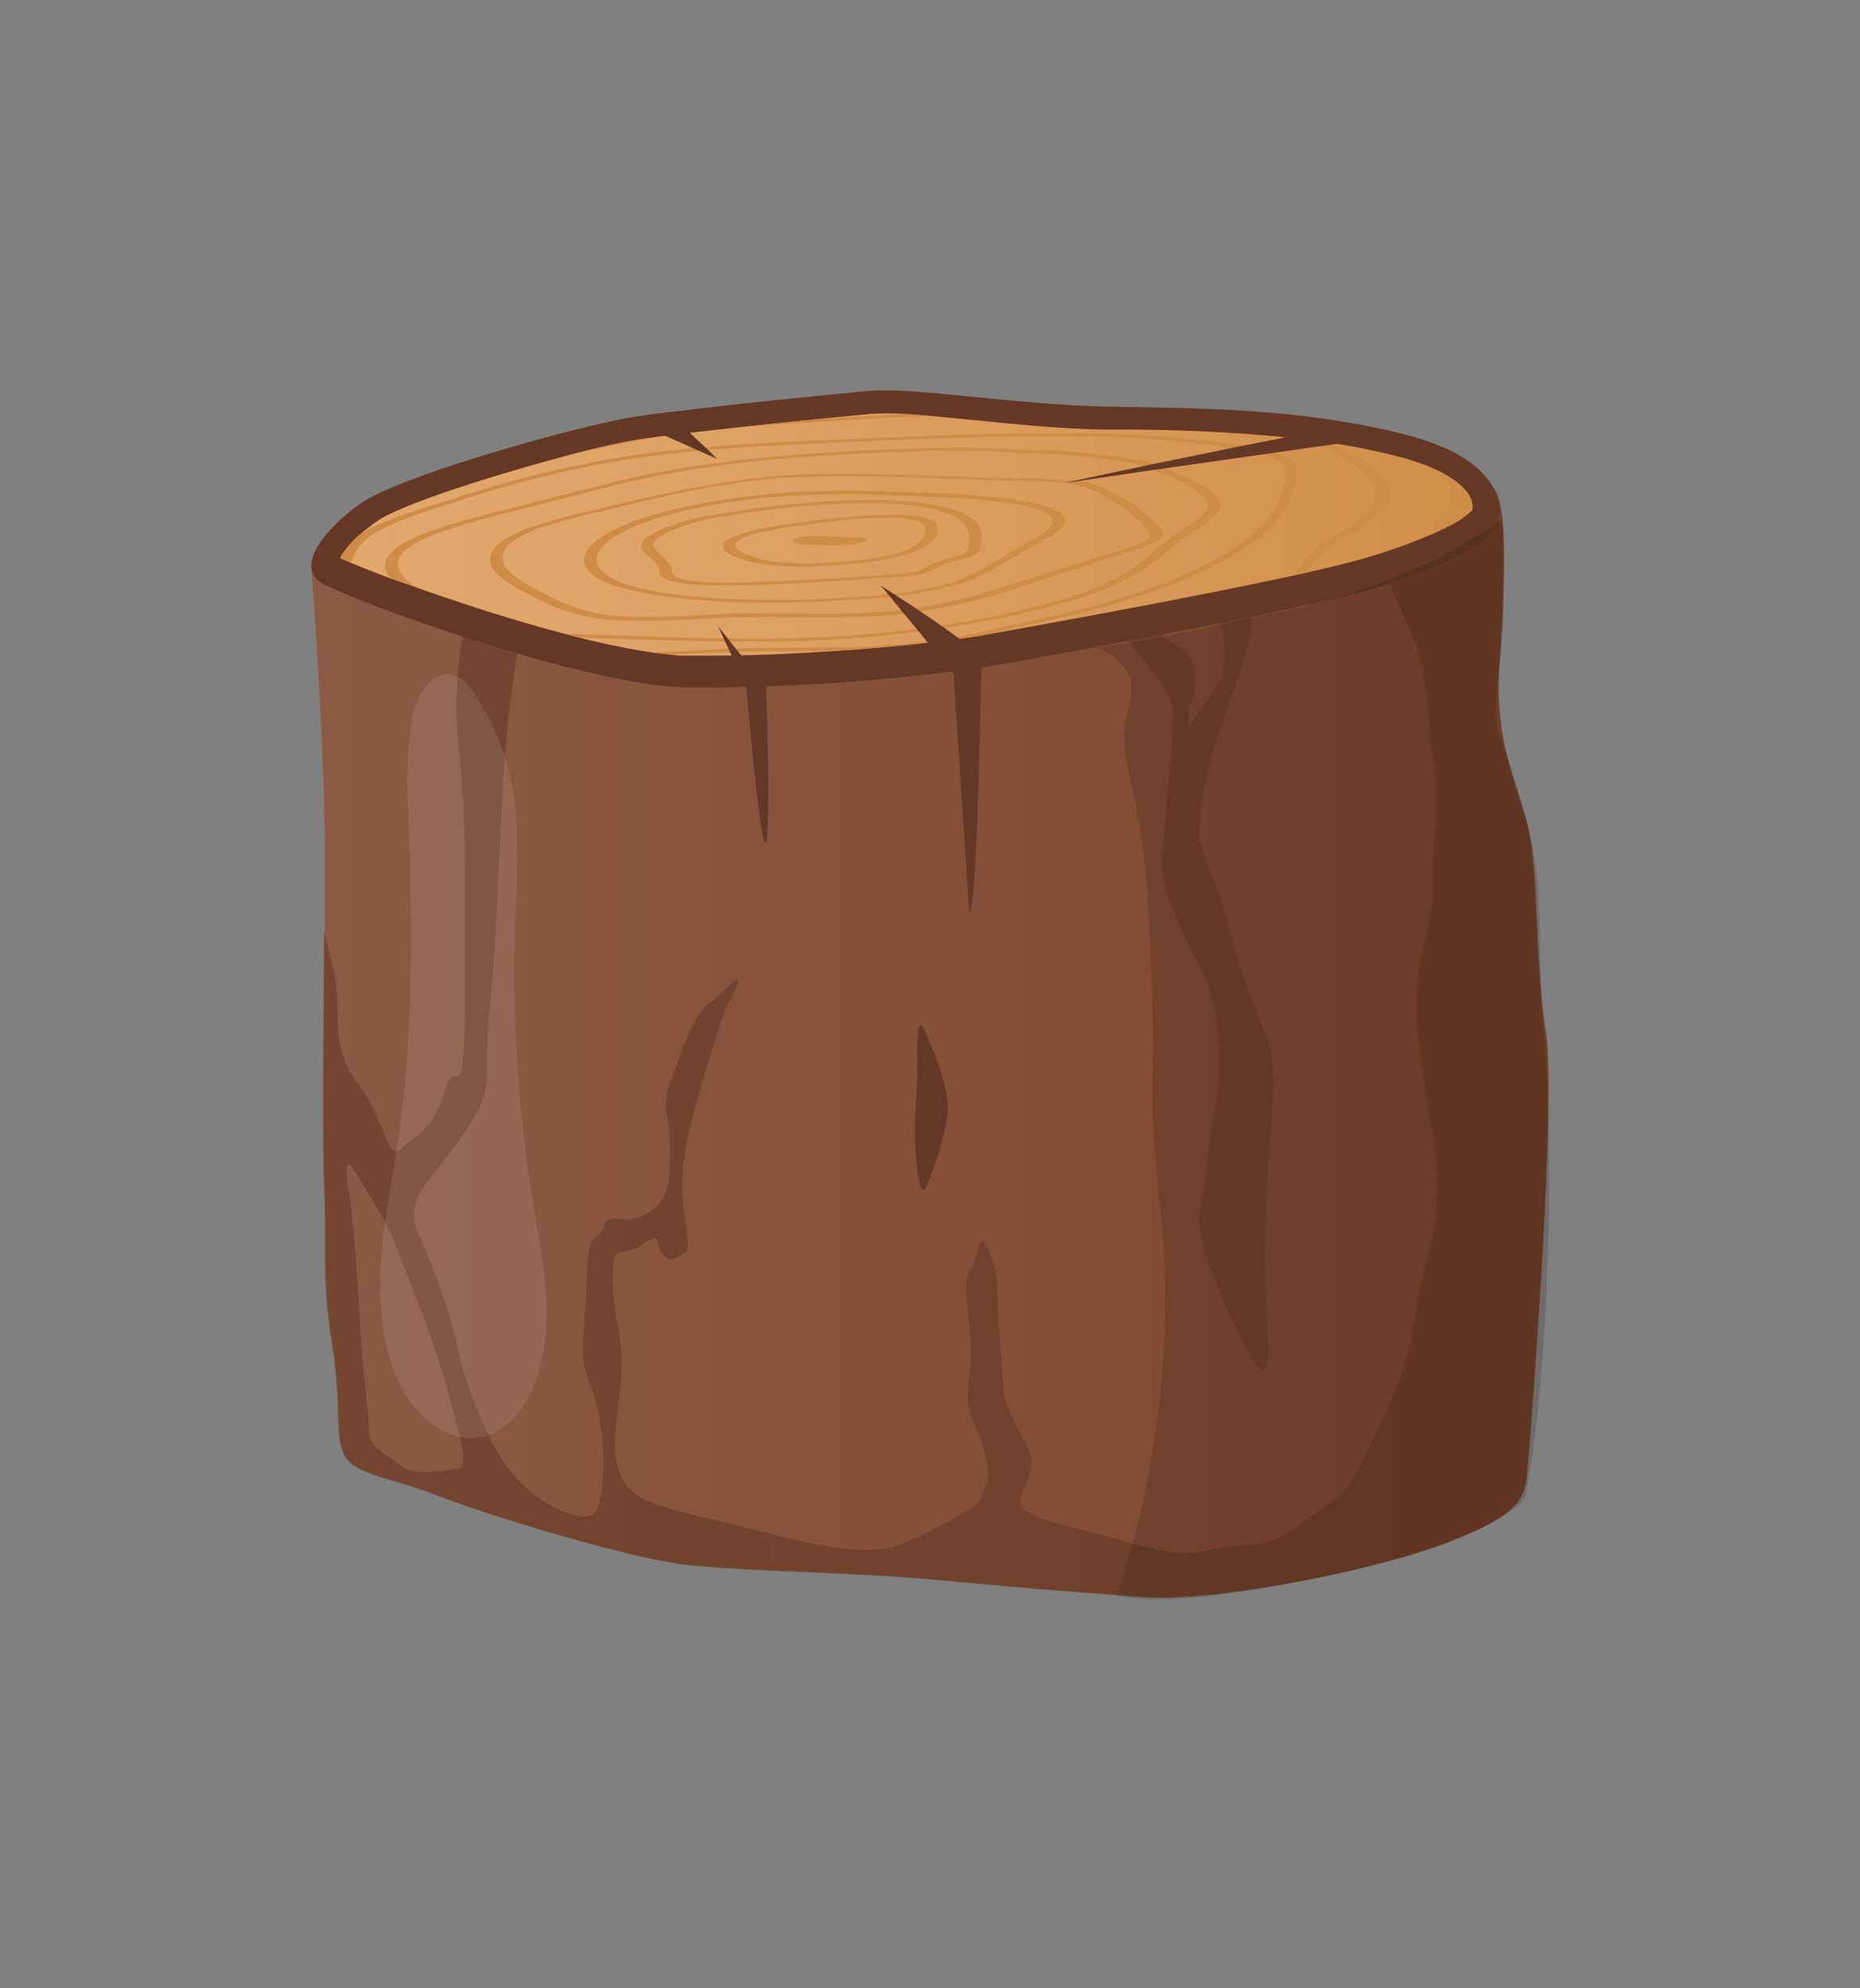 <svg id="Layer_7" data-name="Layer 7" xmlns="http://www.w3.org/2000/svg" xmlns:xlink="http://www.w3.org/1999/xlink" viewBox="0 0 204.9 219"><rect x="0" y="0" width="204.9" height="219" fill="#808080" stroke="none"/><defs><style>.cls-1{fill:url(#linear-gradient);}.cls-2,.cls-5,.cls-6{fill:#643824;}.cls-3{fill:url(#linear-gradient-2);}.cls-4{fill:#cf8c48;}.cls-5{opacity:0.59;}.cls-6{opacity:0.52;}.cls-7{fill:#fff;opacity:0.1;isolation:isolate;}.cls-8{fill:#26130d;opacity:0.19;}</style><linearGradient id="linear-gradient" x1="34.29" y1="114.83" x2="170.55" y2="114.83" gradientUnits="userSpaceOnUse"><stop offset="0" stop-color="#8c5a43"/><stop offset="1" stop-color="#7e462d"/></linearGradient><linearGradient id="linear-gradient-2" x1="37.51" y1="58.89" x2="162.24" y2="58.89" gradientUnits="userSpaceOnUse"><stop offset="0.01" stop-color="#e2a76c"/><stop offset="0.34" stop-color="#dfa265"/><stop offset="0.79" stop-color="#d69553"/><stop offset="0.99" stop-color="#d18e49"/></linearGradient></defs><path class="cls-1" d="M168.21,162.61c-.28,2.74-1.4,4.43-8.66,7.28s-25.43,6.61-33.53,6-14.81-1.14-22.91-1.9S83,173,76.29,172.41s-22.91-5.68-27.94-7.67-9.22-2.31-10.34-4.45-.28-5.61-1.4-12.53-.56-10.85-.84-17.29c-.22-5-.09-17,0-27.94V93.72c0-12.5-1.48-31.13-1.48-31.13h0a2.06,2.06,0,0,0,.92,1.49c1.16.83,7.86,3.49,15.79,6.07,2,.63,4,1.26,6,1.85,6.92,2,14,3.63,18.6,3.72a216,216,0,0,0,34.46-2.5c2.69-.49,8.07-1.46,14.16-2.61l3.82-.72,6.5-1.27,3.21-.65c5.58-1.15,10.57-2.26,13.48-3.12L153,64.3c7.24-2.32,11.13-4.69,11.82-6.31a5,5,0,0,0-.36-4.29c1.72,1.78,1.2,11.53.68,19.52s1.64,12.37,3,17.29.83,15.15,2.1,23.1S168.49,159.88,168.21,162.61Z"/><path class="cls-2" d="M164.85,58c-.74,1.75-5.21,4.37-13.59,6.86s-34.09,7.07-41.17,8.37a216,216,0,0,1-34.46,2.5c-11.54-.22-38-9.92-40.41-11.64s.18-5.54,4.47-8.6c3.87-2.77,20.4-7.57,28.07-9.17l1.12-.22,1-.17c1-.15,2.23-.32,3.69-.5l2-.24c8-1,19.66-2.08,20.25-2.13,5.29-.4,16,1.53,26.26,1.73,8.63.16,17.79.18,27.25,1.9,1.77.32,3.56.7,5.35,1.15C166,50.72,165.6,56.27,164.85,58Z"/><path class="cls-3" d="M162.18,56.22a10.22,10.22,0,0,1-2.85,1.88c-.44.22-.93.46-1.49.71a62.67,62.67,0,0,1-7.4,2.65c-1.58.47-3.8,1-6.42,1.6h0l-1.7.38h0c-9.69,2.11-23.47,4.63-30.37,5.88l-2.37.43c-.45.09-.94.17-1.47.26-3.71.59-9.07,1.18-14.85,1.61-5,.37-10.36.61-15.18.61H75.71A10.77,10.77,0,0,1,74,72.14c-.59-.09-1.33-.14-2-.24a82.38,82.38,0,0,1-8.1-1.64l-1.67-.43c-5.66-1.49-11.63-3.43-16.37-5.12l-2.85-1c-1.78-.66-3.28-1.26-4.36-1.72-.48-.2-.87-.38-1.18-.52h0l.06-.12h0a10.7,10.7,0,0,1,2-2.35,21,21,0,0,1,1.82-1.45c2.61-2,14.14-5.55,22.39-7.7h0c2.63-.67,4.92-1.17,6.49-1.42.7-.11,1.57-.23,2.57-.36h0c2.56-.33,5.93-.71,9.3-1.08h0l8.46-.88h0l5.4-.52c.41,0,.89-.05,1.42-.05.69,0,1.45,0,2.26.07s1.8.12,2.79.2h0l4.73.45c4.55.45,9.71,1,14.79,1.06h2.06a182.63,182.63,0,0,1,19.84,1.08c.85.1,1.71.22,2.57.36h0a73.33,73.33,0,0,1,7.48,1.5c5.22,1.32,7.13,3.1,7.82,4.1.1.16.18.3.24.41a1.88,1.88,0,0,1,.12.3A2,2,0,0,1,162.18,56.22Z"/><path class="cls-4" d="M162.09,55.1l-.19.14c-1.1.79-2.23,1.6-2.49,2.35a2.26,2.26,0,0,0-.08.51c-.44.22-.93.46-1.49.71a2,2,0,0,0,.11-.59,2.62,2.62,0,0,1,.09-.56c.27-.79,1.43-1.63,2.57-2.44.39-.28.77-.55,1.12-.83.1.16.18.3.24.41A1.88,1.88,0,0,1,162.09,55.1Z"/><path class="cls-4" d="M70.3,48.43c.7-.11,1.57-.23,2.57-.36-2.27.38-4.45.82-6.65,1.27l-2.41.51C66.44,49.18,68.73,48.68,70.3,48.43Z"/><path class="cls-4" d="M99.65,45.61c.87,0,1.8.12,2.79.2-5.1.22-10.33.54-15.62.87-1.63.1-3.15.2-4.6.31l8.46-.88h0Q95.18,45.84,99.65,45.61Z"/><path class="cls-4" d="M152.09,56.41a19.3,19.3,0,0,1-3.35,2.4,17.38,17.38,0,0,0-3.44,2.52,7.28,7.28,0,0,0-.62.84,8.19,8.19,0,0,1-.66.89h0l-1.7.38a5.34,5.34,0,0,0,1-1.22,7.59,7.59,0,0,1,.63-.86,18.32,18.32,0,0,1,3.53-2.59,19.86,19.86,0,0,0,3.27-2.34c3-3.06-1.47-5.65-6.89-8,.85.1,1.71.22,2.57.36h0C151.33,51,155,53.5,152.09,56.41Z"/><path class="cls-4" d="M142.45,50.77a5.76,5.76,0,0,0-2.06-.9q-.52-.15-1.17-.3c-.75-.18-1.57-.34-2.44-.49a123.27,123.27,0,0,0-19-1.34c-8.42-.06-17.39.33-25.31.67-4.48.19-9.63.42-14.81.86l-1.31.11c-2.72.25-5.44.57-8,1a125.58,125.58,0,0,0-19.75,5A57.45,57.45,0,0,0,41.17,58a13.12,13.12,0,0,0-1.62.94,10.7,10.7,0,0,0-2,2.35h0v.13c.31.14.7.32,1.18.52.33-1.28,1.17-2.6,3.73-3.86a55.24,55.24,0,0,1,7.17-2.59,122.35,122.35,0,0,1,19.22-4.84c2.65-.42,5.44-.73,8.24-1l1-.09,1-.08c4.67-.36,9.29-.56,13.35-.74,7.85-.34,16.76-.73,25-.66a118.61,118.61,0,0,1,18.16,1.25c1,.15,1.83.33,2.63.51l.87.22a6.36,6.36,0,0,1,2.12.88,1.31,1.31,0,0,1,.44,1.22c-.14,3.06-2.06,5.78-5.89,8.31-4.5,3-11.88,5.68-20.77,7.63l-1.94.41c-1,.2-2,.41-2.9.63l-1.33.31c-1,.24-1.91.46-2.93.65A79.77,79.77,0,0,1,93,71.28c-1.9,0-3.82.07-5.68.08-2.47,0-5,0-7.63.14l-4.14.2L72,71.88c.71.1,1.4.18,2,.24l1.3-.07c1.34-.07,2.72-.14,4-.19,2.52-.1,5-.12,7.48-.14,1.88,0,3.82,0,5.76-.08h.64c5.78-.43,11.14-1,14.85-1.61l1.41-.33,1.3-.31c.92-.21,1.89-.42,2.83-.61l2-.42c9.14-2,16.72-4.79,21.34-7.83,3.89-2.58,5.85-5.33,6-8.44A1.42,1.42,0,0,0,142.45,50.77Z"/><path class="cls-4" d="M129.38,52l-1-.44a14.75,14.75,0,0,0-1.39-.5c-.36-.11-.76-.22-1.19-.32a74.53,74.53,0,0,0-12.32-1.17c-3.39-.16-6.9-.32-10.74-.22-10.64.29-24.25,1-35.23,3.78L56.61,55.9c-4.36,1.11-9.29,2.37-12,3.84C42.41,61,41.87,62.33,43,63.65l2.85,1c-2.72-1.64-2.72-3.36,0-4.86,2.51-1.39,7.31-2.61,11.55-3.69l10.9-2.78a120.1,120.1,0,0,1,19.42-2.91c5.14-.4,10.2-.6,14.71-.72,3.66-.1,7.09.06,10.39.21A76,76,0,0,1,124.67,51c.39.09.75.19,1.08.29s.85.29,1.23.44l1.17.48c2.51,1.07,5.64,2.41,4.76,4a8.48,8.48,0,0,1-2.57,2.12l-1,.65c-.83.58-1.54,1.18-2.24,1.75a23.29,23.29,0,0,1-4.1,2.95c-5.41,2.87-16.71,5.33-28.28,6.24-1.12.09-2.23.16-3.35.22-6.07.32-12,.2-17.12.06-4-.11-8.08-.24-12-.4l1.67.43c3.25.12,6.54.23,9.82.31,5.2.14,11.26.26,17.53-.06,1.17-.06,2.33-.14,3.49-.23,12.07-1,23.85-3.51,29.49-6.51a23.27,23.27,0,0,0,4.22-2.94c.68-.57,1.39-1.15,2.21-1.72.31-.22.64-.43,1-.65a8.44,8.44,0,0,0,2.65-2.21C135.2,54.51,132,53.13,129.38,52Z"/><path class="cls-4" d="M127.64,58a18,18,0,0,0-4.87-3.67,11.37,11.37,0,0,0-4-1.36l-.32,0h-.37c-1.61-.2-3.6-.23-5.37-.26-2.47,0-5-.14-7.73-.23-5.47-.19-11.12-.39-16.51-.21-8.3.27-17.81,2.63-22.92,3.9A66.74,66.74,0,0,0,58,58.24c-3.3,1.27-4.64,2.79-3.76,4.3.77,1.32,3,2.45,5.22,3.54a20,20,0,0,0,8.79,2.26,83.81,83.81,0,0,0,8.68-.15c1.41-.07,2.86-.14,4.23-.18,2.11-.06,4.24,0,6.3,0,3.26,0,6.62.06,10.08-.21a18.19,18.19,0,0,0,2-.19,64.46,64.46,0,0,0,12.79-2.93L124,60.9c1.46-.46,3.29-1,3.89-1.64C128.29,58.79,128,58.37,127.64,58Zm-1.14,1.3a11.66,11.66,0,0,1-3.5,1.44l-11.74,3.68a60.27,60.27,0,0,1-12,2.79,89.78,89.78,0,0,1-11.36.36H81.42c-1.44,0-2.92.12-4.36.19a79.36,79.36,0,0,1-8.16.15,18.63,18.63,0,0,1-8.17-2.14c-2.16-1.08-4.39-2.18-5.14-3.47-.48-.82-.66-2.44,3.49-4a61.41,61.41,0,0,1,7.29-2h0c4.46-1.1,12.37-3.07,19.53-3.63.8-.07,1.58-.11,2.35-.14,5.22-.17,10.79,0,16.18.21,2.72.1,5.3.19,7.81.23a43,43,0,0,1,5,.24,11,11,0,0,1,4.29,1.35,18.1,18.1,0,0,1,4.81,3.62c.28.33.55.7.16,1.1Z"/><path class="cls-4" d="M111.61,55a118.72,118.72,0,0,0-12.36-.8,115.72,115.72,0,0,0-13.3.11C78,55,71.23,56.48,67.4,58.49c-4.35,2.27-4.06,4.69.74,6.17,5.2,1.6,15.42,2.15,26,1.39L95,66a53.7,53.7,0,0,0,10.69-1.66,17.7,17.7,0,0,0,4-1.78l5.13-3a6.7,6.7,0,0,0,2.47-1.88C117.81,56.6,115.69,55.58,111.61,55Zm4.3,2.77a6.5,6.5,0,0,1-2.35,1.77l-5.12,3a16.4,16.4,0,0,1-3.67,1.66,52.7,52.7,0,0,1-10.59,1.57C84,66.49,74.27,66,69.3,64.45c-4.53-1.4-4.81-3.69-.69-5.85,3.6-1.88,9.94-3.31,17.38-3.91a114.49,114.49,0,0,1,12.7-.1c4.2.14,8.55.28,12,.77C114.44,55.85,116.39,56.77,115.91,57.77Z"/><path class="cls-4" d="M105.45,56.28c-5.68-2.07-17.28-1.18-26.24.34a24.09,24.09,0,0,0-7,2c-2.43,1.24-1.57,2-.65,2.77a3.61,3.61,0,0,1,1,1.13,1.53,1.53,0,0,1,.08.37.91.91,0,0,0,.38.74c1.06.78,4.77,1,11,.79,4.89-.2,9.87-.49,14.81-.86h.3a17.14,17.14,0,0,0,2.14-.27,5.42,5.42,0,0,0,1.9-.72,4.52,4.52,0,0,1,.69-.36,12.23,12.23,0,0,1,1.46-.43,11.62,11.62,0,0,0,1.92-.62c.66-.32.72-.63.78-.89C108.3,58.89,108.36,57.34,105.45,56.28Zm1.19,4.06a.89.89,0,0,1-.59.72,11,11,0,0,1-1.6.5,16.85,16.85,0,0,0-1.71.52,6.21,6.21,0,0,0-.81.42,3.83,3.83,0,0,1-1.33.53,17.64,17.64,0,0,1-1.78.21c-4.87.36-9.79.65-14.62.85-5.66.23-9,0-9.88-.64a.84.84,0,0,1-.32-.66,1.37,1.37,0,0,0-.09-.4,3.53,3.53,0,0,0-1-1.17c-.88-.76-1.64-1.42.53-2.52a21.1,21.1,0,0,1,6.32-1.81,95.4,95.4,0,0,1,9.75-1.22c5.81-.46,11.42-.36,14.77.86C107,57.53,106.92,59,106.64,60.34Z"/><path class="cls-4" d="M101.36,56.93a16.3,16.3,0,0,0-2.7-.22A74.62,74.62,0,0,0,88,57.57c-1,.14-2,.27-2.93.44-2.69.48-4.42,1-5.13,1.59s-.26,1.3,1.56,1.91a14.7,14.7,0,0,0,2.51.65,38.35,38.35,0,0,0,7.65.11l1.46-.1a38.86,38.86,0,0,0,5.57-.77c2.83-.66,4.37-1.63,4.58-2.87C103.4,58,103.29,57.27,101.36,56.93Zm.57,1.68c-.13.78-.92,1.86-4,2.57a41.4,41.4,0,0,1-6.18.76A36.24,36.24,0,0,1,85,61.85a12.76,12.76,0,0,1-2.28-.6c-1.12-.37-2.29-1-1.44-1.65.58-.47,2-.92,4.37-1.33h0c.83-.15,1.72-.27,2.71-.4,2-.26,4-.52,5.92-.67a38.7,38.7,0,0,1,3.88-.14,13.38,13.38,0,0,1,2.19.17C101.93,57.51,102,58.15,101.93,58.61Z"/><path class="cls-4" d="M89,60c.83,0,1.65.07,2.54.06a21,21,0,0,0,2.75-.16c.88-.14,1.56-.45,1.1-.61a5.17,5.17,0,0,0-1.24-.12l-3.51-.1a12.2,12.2,0,0,0-2.7.12C87.14,59.39,87.14,60,89,60Z"/><path class="cls-2" d="M106.77,100.42c.9.39,1.29-26.46,1.37-27.66s-11.09-8.24-11.09-8.24l8,9.71Z"/><path class="cls-2" d="M84.39,92.8c.56-1.55,0-17.16,0-17.16L79.11,69l3.11,6.76S83.83,94.34,84.39,92.8Z"/><path class="cls-5" d="M170.31,113.63c-1.27-7.95-.71-18.18-2.1-23.1s-3.56-9.3-3-17.29,1-17.74-.68-19.52a5,5,0,0,1,.36,4.29c-.69,1.62-4.58,4-11.82,6.31.62,2,2.37,4.59,3.26,7.91,1.3,4.88.74,5.83,1.55,11.75s-.06,6.89,0,12.43-1.55,7.84-1.74,12.47.19,7,1.74,16.59-1.37,13.76-2.11,20-4.47,12.89-6.15,16.36-2.61,3.23-6.64,6.25-5.09,1.56-9.56,2.62-6-.1-16-2.62-1.49-3.79-4.47-9.14-2.24-5.16-2.8-11.13.19-6.27-1.12-9.74-1.11.61-2.2,1.91.53,6.34,0,11.26,0,3.68,1.37,7.89.28,4.4,0,5.66-4.19,3.13-8.41,5.12-11.62-.07-18.46-1.83-11.6-2.26-12.93-5.45-.34-5.6,0-10.76-.9-6.31-.9-10.9.74-2.1,3.17-3.82,1.3-.19,2.26.92,1.27.61,2.39,0-.18-3.79-.18-7.26.74-6.85,3.16-14.69,1.68-4.59,2.76-7.22-1.27.53-2.76,1.48-2.42,3.25-4.1,7.84-.37,3.63-.37,8.33-.56,5-.9,5.61a5,5,0,0,1-4.53,2.16c-2.45-.34-1.27.91-2.64,1.87s-.87,2.87-1.37,9.28.31,5.06,1.37,9.44.81,9.38,0,11.41-5.9-.5-8-2.58-3.54-4.23-5.58-9.46-1.5-6.62-4.1-13.5-2.42-5-2.42-7.27,2.42-4.2,5.77-9.17,1.68-5.35,2.49-13,.68-10.67,1.39-22.73A123.33,123.33,0,0,1,57,72c-2-.59-4.07-1.22-6-1.85a19.42,19.42,0,0,0-.34,2,45.94,45.94,0,0,0,0,11.48c.56,6.31.56,7.46.56,24.09s-.93,7.84-2.23,12.42-3.35,5-4.84,6.42-1.68-3.17-4.85-7.39-1.49-8.2-2.61-12.68c-.25-1-.59-2.4-1-3.9-.06,11-.19,22.91,0,27.94.28,6.44-.28,10.37.84,17.29s.28,10.4,1.4,12.53,5.31,2.47,10.34,4.45,21.23,7,27.94,7.67,18.72.81,26.82,1.58,14.81,1.32,22.91,1.9,26.26-3.18,33.53-6,8.38-4.54,8.66-7.28S171.58,121.59,170.31,113.63ZM50.49,161.81c-1.31,0-4.66,1-6.33-.36s-3.54-2-3.54-3.87-.75-8.28-.75-8.28-.37-6.5-.56-9.34-.74-7.82-.74-7.82-1.17-6.08.56-3c1.22,2.15,3.16,4.53,4.84,9s1.68,4.19,3.35,8.8,3,10,3,10S51.79,161.83,50.49,161.81Z"/><path class="cls-6" d="M139.52,131.83c.37-7.51,1.31-14.21.19-17s-3.17-8.39-3.17-8.39l-2.11-7.57-2.36-6.35a36.61,36.61,0,0,1,1.68-10.07c1.67-5.18,4.71-13.08,4-14.48l-3.21.65c.29,1.37.81,4.59-.14,6.36-1.12,2.07-3.22,4.29-3.27,5.13a4,4,0,0,1,.06-2.84,5.43,5.43,0,0,0,0-4.53c-.45-1.39-2.68-2-3.15-2.85l-3.82.72c2,2.36,4.91,5.89,5,7.31.18,2.22-.93,13.5-1.21,16.75s2.89,9.39,4.19,11.77,2.1,6.31,2.17,10.46-1,6.1-1.37,11.35-1.67,4.79-.18,9.8a61.47,61.47,0,0,0,4.65,10.73c.94,1.92,2.42,3.95,2.24-1A141.45,141.45,0,0,1,139.52,131.83Z"/><path class="cls-2" d="M101,128.25c.37,4.12,1,2.54,1,2.54a34.36,34.36,0,0,0,2.37-7.81c.37-3.25-2-8.18-2.37-9.18-1.34-3.22-.8,3.25-1,6.5A36.43,36.43,0,0,0,101,128.25Z"/><path class="cls-2" d="M79,50.56l-2-.9-.64-.28L73.26,48l-4.38-1.91,1-.17c1-.15,2.23-.32,3.69-.5L76,47.69l1.69,1.58.33.3Z"/><path class="cls-2" d="M154.61,47.85l-7.42,1.06-.38.05-1.34.19-5.08.72-1.39.2-10.67,1.52-1.36.19L118.75,53l-1.54.21,1.22-.26,7.31-1.56,1.2-.25,8.56-1.75,1.28-.26,4.68-.92c2.69-.52,5.34-1,7.8-1.46A53.54,53.54,0,0,1,154.61,47.85Z"/><path class="cls-7" d="M45.32,79.44A50.81,50.81,0,0,0,45,89.76c.41,11.91.58,23.94-1.13,35.66-.7,4.73-1.7,9.42-1.94,14.19s.36,9.89,2.58,13.76,6.34,6.18,9.85,4.53,5.44-6.45,5.78-11.21-.64-9.41-1.4-14.05a162.29,162.29,0,0,1-2-31.26,109.87,109.87,0,0,0,.11-11.62,27.81,27.81,0,0,0-4.74-13.58C49.46,72.26,46.14,74.82,45.32,79.44Z"/><path class="cls-8" d="M120.65,71.3a6.11,6.11,0,0,1,3.71,3.09c.67,1.62.07,3.13-.25,4.63-.7,3.26.15,5.28,1,9.53,1.42,7,1.6,13.84,1.86,23.66.18,6.49-.18,5.49.05,11,.35,8.24,1.18,10.95,1.32,18a97.19,97.19,0,0,1-.51,12.08,105.44,105.44,0,0,1-4.77,22.51c6.13,1.07,14.81-.4,24.64-2.5,7.67-1.64,19.09-5.65,20.3-8.43,1.57-6.65,3.72-30.44,2.06-51.2-.79-9.8,0-16.16-1.61-22A78,78,0,0,0,165.17,81c-1.12-3.22.6-8.66.45-14.86-.08-3.12.09-7.36-.17-9-6.35,4.84-15.64,8.38-23.13,10C134,68.81,126.78,70.72,120.65,71.3Z"/></svg>